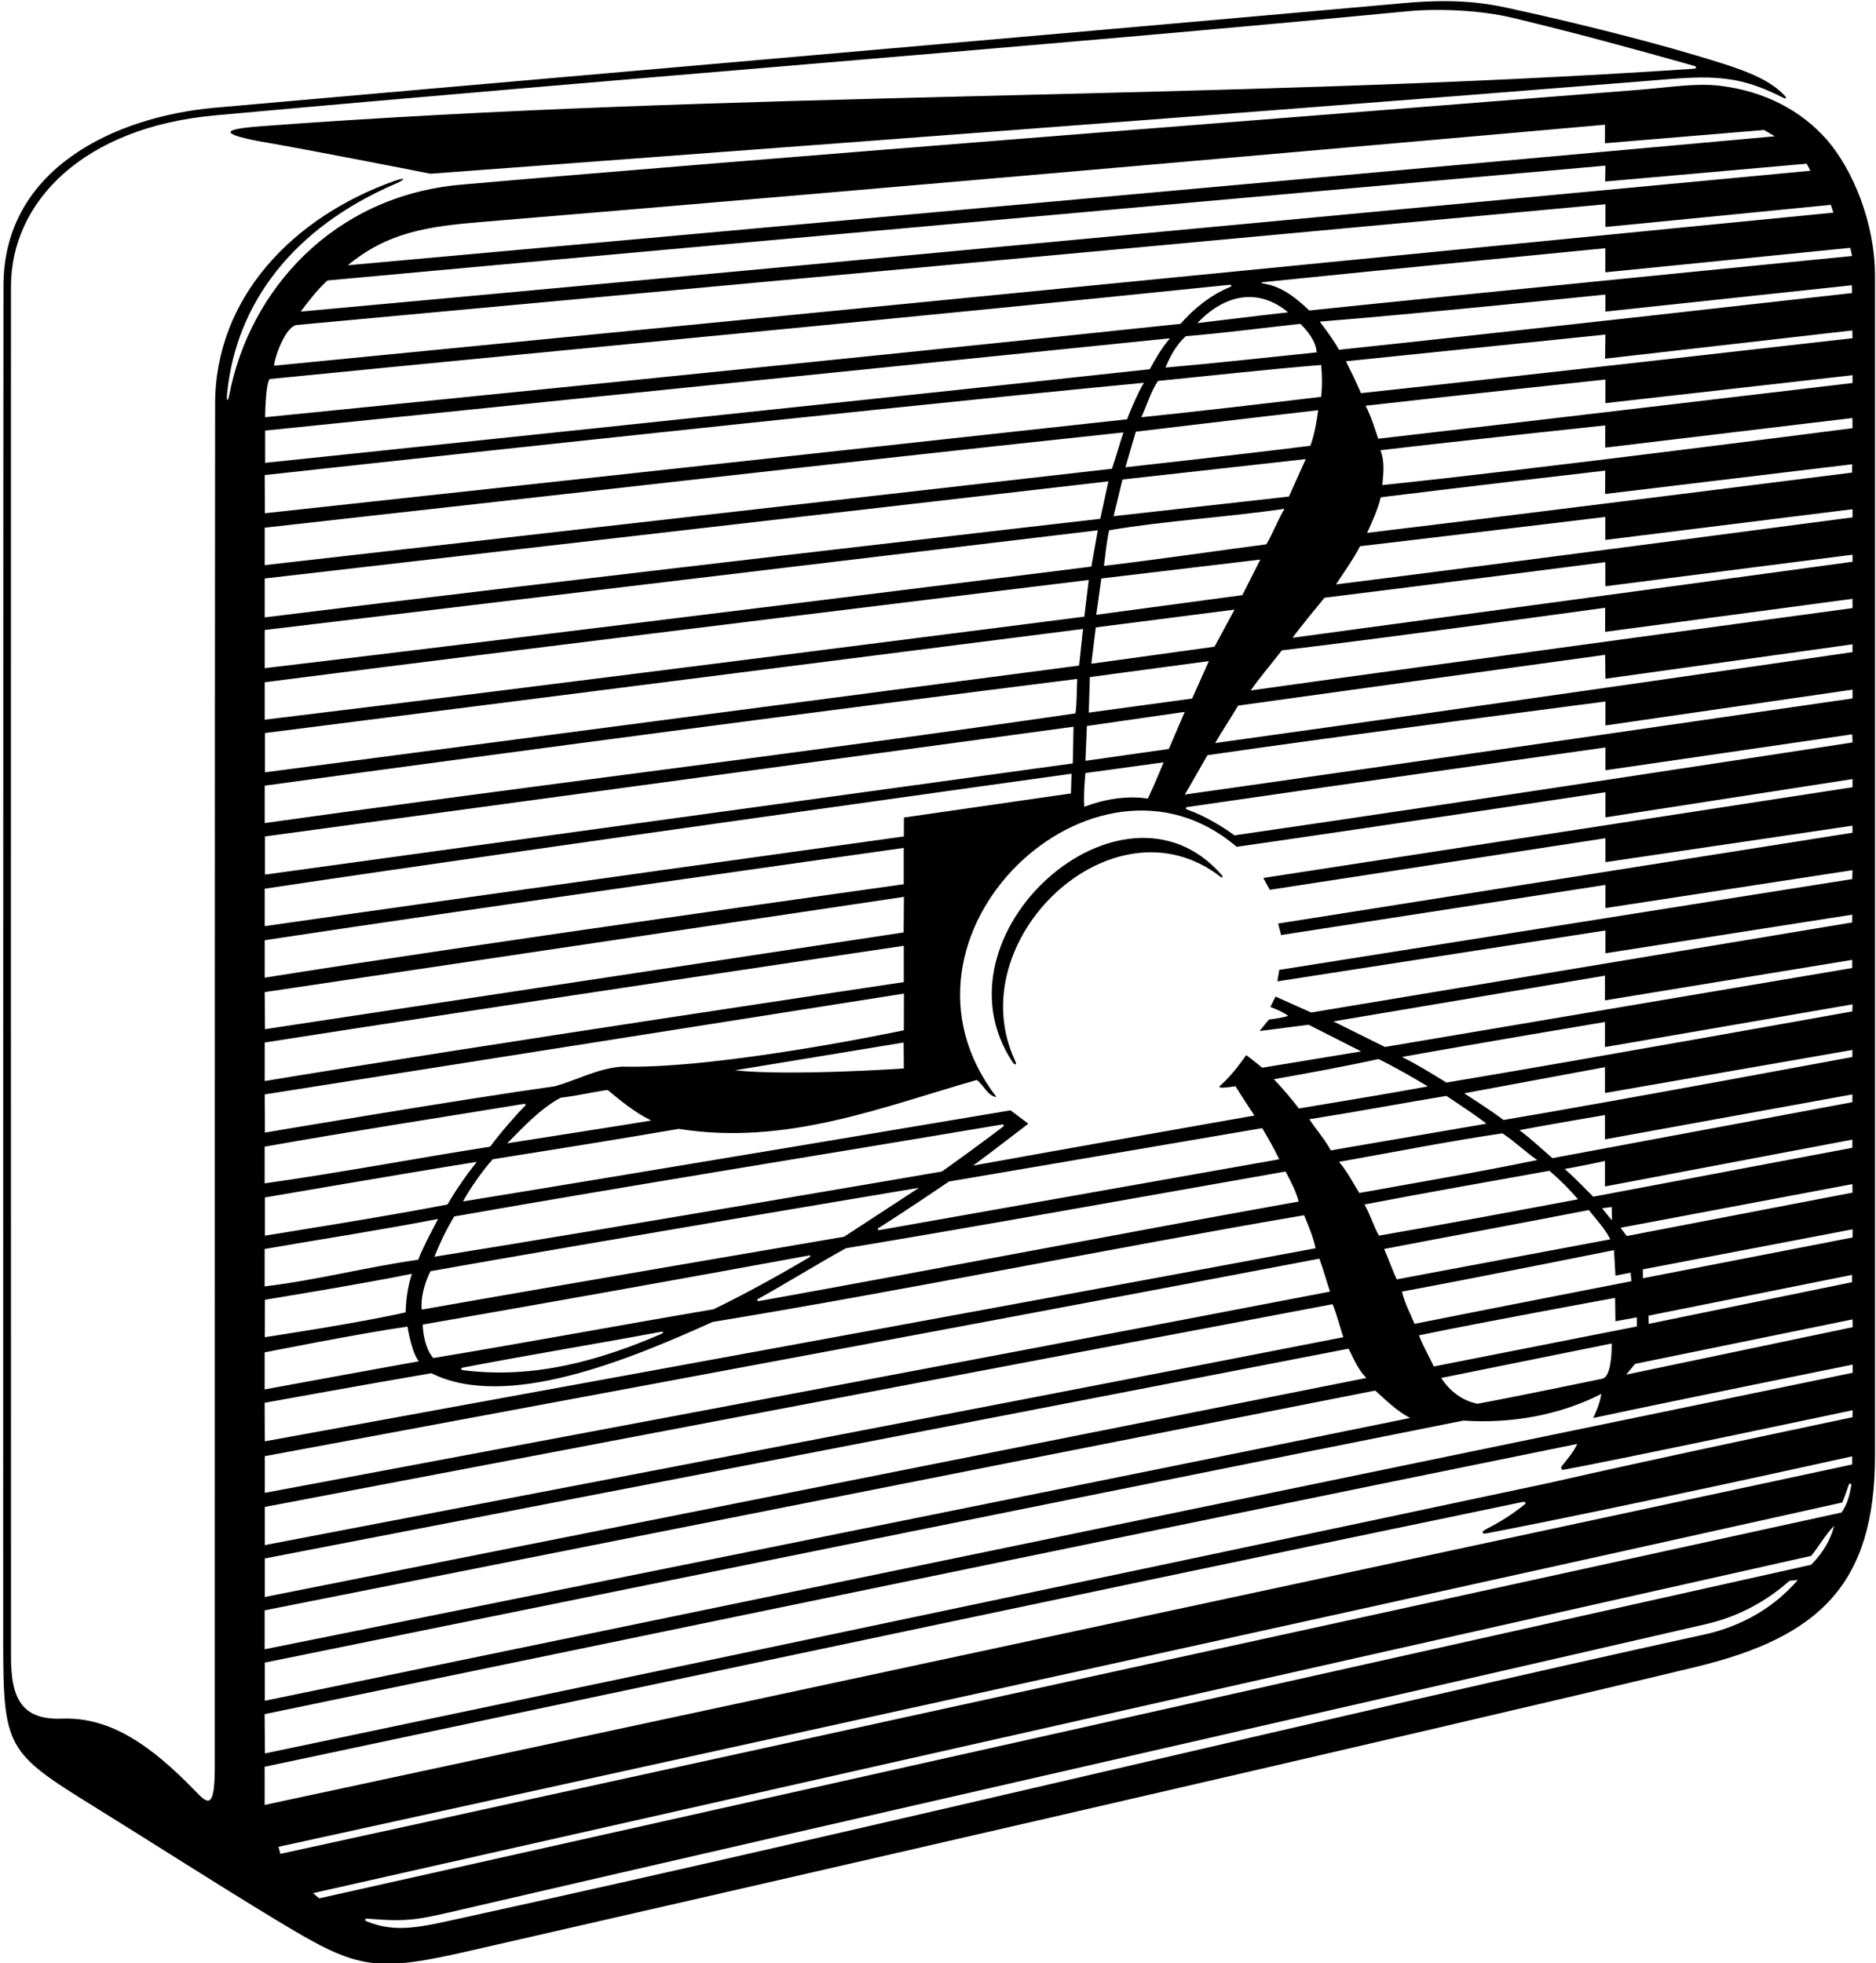 <?xml version="1.0" encoding="UTF-8"?>
<svg xmlns="http://www.w3.org/2000/svg" xmlns:xlink="http://www.w3.org/1999/xlink" width="452pt" height="473pt" viewBox="0 0 452 473" version="1.1">
<g id="surface1">
<path style=" stroke:none;fill-rule:nonzero;fill:rgb(0%,0%,0%);fill-opacity:1;" d="M 440.105 33.617 C 434.09 26.754 425.281 21.992 414.543 20.684 C 408.594 19.957 402.902 20.996 394.738 21.652 C 337.148 26.262 171.344 39.16 111.008 44.504 C 80.164 47.234 60.098 70.059 55.293 94.965 C 54.898 97.02 54.516 96.82 54.727 94.703 C 56.918 73.02 70.672 54.887 95.25 44.297 C 97.926 43.141 97.719 42.633 94.926 43.633 C 70.703 52.293 51.727 71.633 51.828 97.586 C 51.738 169.297 51.746 394.801 51.746 425.965 C 51.746 436.727 49.762 434.324 46.754 431.238 C 36.633 420.852 26.812 413.66 15 414.102 C 5.324 414.465 2.605 409.379 2.652 398.98 C 2.629 391.73 2.629 83.113 2.641 69.137 C 2.609 48.527 20.176 30.684 51.746 27.805 C 149.695 18.875 252.199 11.078 338.73 2.754 C 346.254 1.98 356.871 2.422 364.777 4.375 C 379.934 8.027 392.613 11.484 408.117 15.852 C 408.938 16.082 408.824 16.516 407.941 16.574 C 294.523 24.211 176.336 21.875 62.625 30.441 C 53.418 31.137 53.168 32.215 62.07 33.969 C 74.512 36.074 103.715 41.859 103.715 41.859 C 103.715 41.859 294.078 27.785 395.004 19.645 C 410.785 18.371 417.484 17.281 429.844 23.648 C 430.23 23.848 430.449 23.543 430.141 23.203 C 425.965 18.586 418.844 16.391 408.215 13.227 C 393.582 8.871 375.008 4.465 366.137 2.551 C 358.602 0.785 351.602 -0.449 338.172 0.754 C 255.867 8.129 90.379 22.492 51.746 25.957 C 27.582 28.125 0.742 40.703 0.836 69.008 C 0.77 100.379 0.77 366.242 0.77 395.172 C 0.77 421.121 1.555 422.207 22.348 435.09 C 37.016 444.176 51.859 453.73 66.391 462.523 C 85.539 474.109 89.465 475.449 112.129 470.277 C 171.027 456.836 347.734 416.328 408.668 401.617 C 438.215 394.48 451.758 381.805 451.758 350.707 C 451.758 303.914 451.758 160.656 451.758 66.422 C 451.758 53.812 446.445 40.848 440.105 33.617 Z M 395.832 307.988 L 395.832 305.844 L 446.359 296.199 L 446.359 298.164 Z M 446.238 307.172 L 446.238 308.938 L 397.242 318.973 L 397.172 317.008 Z M 345.465 329.242 C 344.301 326.742 342.785 324.242 341.891 321.738 C 357.34 318.523 389.137 312.719 389.137 312.719 L 389.223 318.348 L 394.379 317.41 L 394.402 319.598 C 394.402 319.598 361.805 326.027 345.465 329.242 Z M 388.328 323.703 C 388.328 326.652 388.035 331.73 386.078 332.195 C 382.824 332.848 365.719 336.43 356 338.227 C 352.34 337.512 349.215 335.137 347.25 332.012 C 360.914 329.242 374.664 326.473 388.328 323.703 Z M 104.406 327.215 C 102.539 325.125 101.922 321.492 101.84 319.148 C 132.684 313.773 164.219 308.141 194.91 302.5 C 195.32 302.422 195.352 302.742 194.949 302.98 C 187.723 307.246 179.465 311.816 171.938 315.457 C 148.867 319.375 127.852 323.309 104.406 327.215 Z M 159.289 321.418 C 144.742 327.695 128.758 332.352 111.555 330.133 C 110.938 330.055 110.941 329.625 111.562 329.508 C 127.738 326.398 143.375 323.852 159.203 320.902 C 159.938 320.766 160 321.113 159.289 321.418 Z M 163.547 271.996 C 189.445 276.105 212.488 266.73 235.352 260.211 C 236.957 261.371 238.027 264.141 240.082 264.316 C 210.141 225.34 263.828 174.719 297.953 204.035 C 328.047 199.734 386.809 190.891 386.809 190.891 L 386.809 196.938 L 446.344 187.715 L 446.344 189.68 L 304.383 211.539 L 305.941 214.395 L 386.809 201.961 L 386.809 207.727 L 446.328 198.945 L 446.328 200.645 L 307.953 222.523 L 308.668 225.289 L 386.809 213.215 L 386.809 218.797 L 446.328 209.66 L 446.281 211.805 L 308.223 233.688 L 307.777 236.453 L 386.809 224.191 L 386.809 229.684 L 446.273 220.379 L 446.273 222.254 L 315.902 243.957 L 307.328 240.117 L 306.078 242.617 C 306.078 242.617 309.027 243.688 310.367 244.758 C 308.938 245.297 305.73 245.652 305.73 245.652 L 303.488 248.422 L 315.277 246.902 L 327.961 253.332 L 304.113 257.262 C 304.113 257.262 301.906 255.438 300.273 254.227 C 298.309 256.906 296.703 259.137 294.023 261.551 C 292.867 262.52 296.496 261.867 297.684 261.727 C 299.023 263.961 302.238 268.781 302.238 268.781 C 302.238 268.781 256.605 276.82 234.457 280.84 C 238.543 277.867 247.762 270.746 247.762 270.746 L 243.477 267.531 C 243.477 267.531 155.672 282.316 111.555 289.48 C 113.328 286.211 116.305 282 118.719 279.32 C 134.082 276.879 148.867 274.52 163.547 271.996 Z M 122.199 275.48 C 125.949 271.73 129.969 267.266 135.059 264.496 C 138.898 264.051 142.562 263.156 146.402 262.621 C 149.516 265.219 152.895 267.992 156.898 269.984 C 151.332 270.922 133.543 273.695 122.199 275.48 Z M 177.035 257.887 C 190.695 255.656 217.719 251.188 217.719 251.188 L 217.77 257.441 C 217.77 257.441 190.34 259.316 177.035 257.887 Z M 258.48 183.941 L 63.848 210.734 L 63.848 201.535 L 258.656 175.102 Z M 259.996 160.367 L 63.848 186.086 L 63.848 176.621 L 260.945 151.539 Z M 313.312 78.027 C 315.098 79.812 317.062 82.223 317.242 84.902 C 305.059 86.156 293.164 87.48 280.805 88.566 C 281.969 85.797 283.289 83.262 285.68 81.012 C 295.574 80.18 304.203 79.008 313.312 78.027 Z M 288.484 77.848 C 295.461 70.531 303.484 69.535 310.367 75.258 C 303.566 76.004 295.566 77.02 288.484 77.848 Z M 318.312 87.941 C 318.582 90.617 318.582 93.211 318.312 95.621 C 304.023 97.316 289.719 99.02 275 100.531 C 276.34 97.586 277.414 94.012 279.02 91.781 C 292.5 90.449 305.055 89.016 318.312 87.941 Z M 446.184 68.734 L 446.238 70.609 C 446.238 70.609 361.348 80.203 322.602 84.277 C 321.352 81.957 319.766 79.902 317.984 77.492 C 342.039 75.59 386.801 70.973 386.801 70.973 L 386.801 75.078 Z M 446.344 90.406 L 446.344 92.285 C 446.344 92.285 368.211 101.566 332.07 105.711 C 331.195 103.168 330.449 100.562 329.031 97.762 C 347.875 95.621 386.809 91.445 386.809 91.445 L 386.793 97.137 Z M 446.266 111.863 L 446.238 113.867 C 446.238 113.867 367.344 123.84 329.387 128.395 C 330.543 125.867 331.965 122.77 332.676 119.82 C 350.418 117.594 386.762 113.391 386.762 113.391 L 386.727 119.02 Z M 333.051 116.875 C 333.316 114.195 333.676 111.16 332.602 108.48 C 351.016 106.305 386.762 102.496 386.762 102.496 L 386.762 107.855 L 446.316 100.719 L 446.344 103.168 C 446.344 103.168 370.289 113.035 333.051 116.875 Z M 386.777 124.555 L 386.777 130.094 L 446.344 122.691 L 446.344 124.656 C 446.344 124.656 361.723 135.844 321.887 140.809 C 323.762 137.949 325.906 135.004 327.691 131.609 C 347.516 129.289 386.777 124.555 386.777 124.555 Z M 446.344 133.656 L 446.344 135.355 C 446.344 135.355 355.82 147.684 311.438 153.668 C 313.43 150.891 316.172 147.684 319.117 144.023 C 341.621 141.254 386.777 135.449 386.777 135.449 L 386.793 141.254 Z M 317.602 98.836 C 317.141 102.074 316.777 104.379 315.723 107.406 C 300.898 109.285 271.16 112.59 271.16 112.59 L 273.66 104.016 C 273.66 104.016 302.773 100.531 317.602 98.836 Z M 314.602 110.621 L 310.547 119.645 L 268.305 124.375 L 270.445 115.535 Z M 309.473 122.59 C 307.383 126.332 306.738 128.363 305.113 131.152 C 292.891 132.75 278.215 134.914 265.98 136.344 C 266.34 133.754 266.543 130.98 267.23 127.77 C 280.805 125.449 295.539 124.645 309.473 122.59 Z M 303.668 134.824 L 299.324 143.398 L 264.125 148.133 L 265.355 139.379 Z M 446.273 176.926 L 446.348 178.891 C 446.348 178.891 347.434 194.07 297.43 201.27 C 294.645 199.203 290.02 196.43 286.074 195.086 C 285.586 194.922 285.598 194.52 286.082 194.449 C 320.695 189.383 386.809 180.098 386.809 180.098 L 386.809 185.59 Z M 285.449 191.445 C 286.969 188.945 289.309 184.727 290.914 181.961 C 322.172 177.395 386.809 169.027 386.809 169.027 L 386.809 174.797 L 446.344 166.164 L 446.348 168.285 C 446.348 168.285 338.082 184.02 285.449 191.445 Z M 292.773 179.031 C 294.469 176.086 296.312 173.402 298.309 170.012 C 327.289 165.961 386.738 157.777 386.738 157.777 L 386.809 163.539 L 446.328 155.246 L 446.344 157.121 C 446.344 157.121 363.641 169.191 292.773 179.031 Z M 297.453 146.883 L 292.621 155.82 L 262.945 159.922 L 264.016 151.168 Z M 291.254 159.293 L 287.234 168.312 L 262.32 171.707 L 262.59 163.137 Z M 285.449 171.527 L 281.609 180.461 L 261.516 183.316 L 261.871 174.922 Z M 280.359 183.676 C 280.359 183.676 278.266 188.859 276.559 192.422 C 271.469 191.617 265.953 192.598 261.246 194.391 C 260.98 191.621 261.516 186.266 261.516 186.266 Z M 383.863 288.34 C 383.863 288.34 379.195 283.543 376.988 281.645 C 379.848 281.219 386.699 279.73 386.699 279.73 L 386.699 285.867 L 446.309 274.586 L 446.309 276.551 Z M 388.383 294.055 C 388.383 294.055 386.898 292.27 386.008 291.109 C 386.699 291.078 388.328 290.809 388.328 290.809 Z M 374.039 279.051 C 371.539 276.91 368.949 274.441 366.094 272.301 C 371.66 271.219 386.699 268.66 386.699 268.66 L 386.699 274.52 L 446.309 263.691 L 446.309 265.566 C 446.309 265.566 398.062 274.586 374.039 279.051 Z M 370.379 279.5 C 356.18 282.445 341.801 284.855 327.512 287.445 C 325.984 285.031 324.656 282.27 322.602 279.945 C 335.73 277.621 348.68 275.035 361.984 273.07 C 364.754 274.855 367.609 277.621 370.379 279.5 Z M 362.254 269.855 C 359.305 267.621 355.645 265.301 352.785 263.426 C 364.305 261.281 386.699 257.125 386.699 257.125 L 386.699 263.355 L 446.309 252.977 L 446.309 254.672 C 446.309 254.672 390.383 265.121 362.254 269.855 Z M 348.5 260.836 C 345.285 258.871 341.445 256.457 337.781 254.672 C 354.742 251.602 386.699 246.238 386.699 246.238 L 386.699 252.285 L 446.344 241.992 L 446.309 243.688 C 446.309 243.688 381.355 255.367 348.5 260.836 Z M 446.273 231.273 L 446.273 233.238 L 333.676 252.262 L 321.262 246.098 L 386.699 235.078 L 386.699 241.031 Z M 308.223 279.32 C 276.156 285.031 244.094 290.656 212.027 296.363 C 211.496 296.457 211.289 296.125 211.715 295.859 C 217.371 292.336 228.652 284.68 228.652 284.68 C 228.652 284.68 279.02 276.105 304.113 271.82 C 305.633 274.41 306.883 276.551 308.223 279.32 Z M 107.82 290.215 C 93.266 293.074 63.832 297.719 63.832 297.719 L 63.832 288.52 C 63.832 288.52 97.863 282.664 114.879 279.945 C 112.309 283.172 110.008 286.453 107.82 290.215 Z M 109.449 293.094 C 153.359 285.391 197.414 278.359 241.434 270.941 C 241.816 270.875 242.008 271.199 241.695 271.438 C 236.367 275.566 226.953 282.27 226.953 282.27 C 226.953 282.27 145.402 296.281 104.68 302.801 C 106.074 299.266 107.66 296.039 109.449 293.094 Z M 221.418 286.195 L 203.379 297.984 C 203.379 297.984 135.457 309.562 101.609 315.543 C 101.328 312.66 102.262 309.219 103.715 306.289 C 142.828 299.324 221.418 286.195 221.418 286.195 Z M 182.762 312.906 C 189.383 309.242 197.062 304.465 203.824 300.754 C 239.277 294.859 274.645 288.43 309.742 282.27 C 311.289 285.125 312.316 287.309 312.91 289.504 C 270.574 297.074 225.332 305.855 183 313.461 C 182.379 313.57 182.215 313.211 182.762 312.906 Z M 306.922 260.031 C 314.945 258.613 324 256.957 332.125 255.172 C 335.574 256.836 340.461 259.621 344.035 261.766 C 338.184 262.867 323.227 265.391 312.957 267.086 C 311.172 264.766 308.973 262.176 306.922 260.031 Z M 348.5 264.051 C 352.098 266.477 355.105 268.379 358.145 270.746 C 345.641 272.891 333.141 275.035 320.637 277.176 C 319.297 274.676 317.113 272.129 315.457 269.676 C 327.016 267.848 337.246 265.926 348.5 264.051 Z M 320.457 311.203 C 234.812 327.723 63.797 359.695 63.797 359.695 L 63.797 350.855 C 63.797 350.855 239.484 318.27 317.895 303.266 C 318.871 306.043 319.652 308.789 320.457 311.203 Z M 321.082 314.238 C 322.211 317.023 322.938 320.191 323.672 322.188 C 237.16 339.145 63.797 372.285 63.797 372.285 L 63.797 363.09 C 63.797 363.09 235.082 330.492 321.082 314.238 Z M 324.922 324.953 C 326.102 327.254 327.156 329.957 329.211 332.012 C 304.59 336.941 63.797 384.789 63.797 384.789 L 63.797 375.504 C 63.797 375.504 296.613 330.492 324.922 324.953 Z M 328.762 290.215 C 343.59 287.359 358.504 284.77 373.324 282.09 C 375.914 284.32 378.148 286.555 380.203 288.965 C 364.422 291.922 348.59 294.895 332.246 297.719 C 330.906 295.395 330.359 293.125 328.762 290.215 Z M 382.793 291.555 C 384.488 293.699 386.723 296.02 387.973 298.609 C 370.824 301.824 353.68 305.039 336.531 308.254 C 335.566 306.242 334.695 303.711 333.496 300.934 C 349.895 297.777 366.359 294.77 382.793 291.555 Z M 388.871 301.219 L 389.223 307.363 L 392.883 306.645 L 393.062 308.703 C 393.062 308.703 358.234 315.488 340.82 318.973 C 339.746 316.383 338.496 314.148 337.781 311.203 C 355.102 308.008 388.871 301.219 388.871 301.219 Z M 391.945 297.812 L 390.453 295.824 L 446.309 285.305 L 446.344 287.355 Z M 301.348 166.352 C 303.312 163.492 306.078 160.285 308.848 156.703 C 335.191 153.578 386.738 146.434 386.738 146.434 L 386.746 152.238 L 446.332 144.285 L 446.348 146.516 C 446.348 146.516 346.914 159.98 301.348 166.352 Z M 446.344 81.492 C 446.344 81.492 364.531 90.812 327.906 94.727 C 326.73 92.004 325.547 89.547 324.297 87.047 C 345.105 84.902 386.801 80.617 386.801 80.617 L 386.727 86.422 L 446.293 79.617 Z M 446.238 61.68 C 446.238 61.68 347.566 71.445 315.457 74.812 C 312.426 71.926 308.961 69.078 304.699 68.379 C 303.688 68.215 303.602 68.059 304.688 67.949 C 334.508 64.891 386.785 59.809 386.785 59.809 L 386.777 65.613 L 445.789 59.715 Z M 116.125 53.473 C 209.035 45.828 386.699 30.051 386.699 30.051 L 386.699 34.516 L 425.035 31.32 L 427.621 32.84 C 427.621 32.84 198.379 53.559 83.797 63.914 C 93.465 55.922 103.105 54.547 116.125 53.473 Z M 78.887 67.578 C 181.676 58.113 386.809 39.91 386.809 39.91 L 386.746 43.734 L 435.305 39.445 L 436.195 41.145 C 436.195 41.145 193.02 64.094 72.457 75.078 C 74.133 72.797 76.492 69.77 78.887 67.578 Z M 71.562 78.297 C 176.496 68.648 386.809 49.215 386.809 49.215 L 386.809 54.699 L 441.109 49.359 L 441.734 51.234 C 441.734 51.234 191.234 75.883 66.027 88.117 C 66.168 85.957 68.863 78.516 71.562 78.297 Z M 64.957 91.332 C 141.297 83.758 219.008 76.586 295.93 68.656 C 296.812 68.562 297.008 68.887 296.254 69.199 C 291.727 71.074 287.645 74.355 284.43 78.027 C 210.707 85.852 63.883 100.531 63.883 100.531 C 63.883 100.531 63.934 92.746 64.957 91.332 Z M 63.883 103.746 C 63.883 103.746 208.914 88.922 281.879 81.512 C 279.566 84.285 278.266 86.703 277.02 88.965 C 207.449 96.555 63.883 111.516 63.883 111.516 Z M 275.625 92.227 C 274.637 93.68 272.59 98.238 271.566 101.027 C 202.355 108.617 63.832 123.66 63.832 123.66 L 63.777 114.465 C 63.777 114.465 204.539 99.016 275.625 92.227 Z M 63.777 127.145 C 132.809 119.465 201.824 111.516 270.676 104.191 C 270.051 105.98 268.719 110.633 267.91 112.945 C 199.5 120.715 132.094 128.395 63.777 136.164 C 63.777 133.129 63.777 130.18 63.777 127.145 Z M 63.777 139.379 C 131.203 131.609 267.055 115.98 267.055 115.98 L 265.09 125.004 C 265.09 125.004 130.398 140.449 63.777 148.758 C 63.777 145.898 63.777 142.504 63.777 139.379 Z M 63.777 151.793 C 130.754 143.754 264.5 127.77 264.5 127.77 L 262.945 136.52 C 262.945 136.52 130.219 153.133 63.777 160.992 C 63.777 157.953 63.777 154.828 63.777 151.793 Z M 63.777 164.387 C 129.504 155.902 262.32 139.738 262.32 139.738 L 261.246 148.578 C 261.246 148.578 129.684 165.457 63.777 173.406 C 63.777 170.457 63.777 167.422 63.777 164.387 Z M 63.777 189.301 C 129.148 180.371 194.18 171.797 259.551 163.582 C 259.418 166.242 259.461 169.922 259.105 171.887 C 194.27 181.352 128.699 189.211 63.777 198.32 C 63.777 195.285 63.777 192.246 63.777 189.301 Z M 63.777 214.129 C 127.449 204.57 258.172 186.426 258.172 186.426 L 258.031 191.176 L 217.793 196.98 L 217.777 201.535 C 217.777 201.535 114.859 215.824 63.777 223.148 C 63.777 220.109 63.777 217.164 63.777 214.129 Z M 63.777 226.539 C 114.77 218.77 217.742 204.305 217.742 204.305 L 217.742 213.055 C 217.742 213.055 114.68 227.434 63.777 235.562 C 63.777 232.613 63.777 229.578 63.777 226.539 Z M 217.793 216.094 L 217.719 224.664 L 63.848 247.973 L 63.777 239.043 Z M 63.777 251.188 C 114.949 243.152 217.758 227.883 217.758 227.883 L 217.758 236.633 C 217.758 236.633 114.859 251.992 63.777 260.477 C 63.777 257.621 63.777 254.316 63.777 251.188 Z M 217.793 239.402 L 217.77 248.242 C 217.77 248.242 173.551 257.621 149.797 256.992 C 143.992 257.441 139.078 260.211 133.719 261.727 C 110.145 265.031 63.832 272.891 63.832 272.891 L 63.777 263.691 Z M 63.762 276.285 C 84.562 272.582 105.309 269.402 126.277 265.973 C 126.559 265.926 126.766 266.176 126.574 266.367 C 124.316 268.645 120.562 272.941 118.094 276.285 C 99.875 279.141 82.156 282.535 63.762 285.125 C 63.762 282.18 63.762 279.23 63.762 276.285 Z M 63.762 300.934 C 77.691 298.52 91.715 296.379 105.555 293.699 C 103.598 297.422 101.93 300.484 100.766 303.523 C 88.176 305.309 76.441 308.434 63.762 309.953 C 63.762 306.914 63.762 303.969 63.762 300.934 Z M 99.25 306.914 C 98.266 309.863 97.82 312.988 97.73 316.203 C 86.477 318.793 63.797 322.188 63.797 322.188 L 63.832 313.168 C 63.832 313.168 87.461 309.328 99.25 306.914 Z M 63.762 325.848 C 63.762 325.848 86.824 321.246 98.168 319.637 C 98.793 323.301 99.875 326.922 100.945 327.992 C 88.441 330.227 63.762 334.777 63.762 334.777 Z M 103.949 330.871 C 122.016 339.906 151.582 327.59 171.676 318.523 C 219.453 310.664 266.516 300.934 314.207 292.805 C 315.355 295.555 316.359 297.945 316.977 300.754 C 232.582 316.562 63.797 347.281 63.797 347.281 L 63.762 337.992 C 63.762 337.992 90.195 333.195 103.949 330.871 Z M 63.762 388.004 C 63.762 388.004 241.781 352.641 331.352 335.047 C 334.031 337.457 336.531 339.961 339.746 341.656 C 247.664 360.406 63.762 397.383 63.762 397.383 Z M 411.906 393.543 C 322.504 413.113 212.699 439.914 111.742 462.031 C 101.625 464.246 95.574 465.898 88.332 462.93 C 87.75 462.695 87.887 462.242 88.496 462.293 C 98.523 463.105 100.434 462.598 111.609 460.004 C 211.301 436.891 311.148 414.32 410.918 391.355 C 419.223 389.445 425.852 385.574 431.195 380.859 C 431.973 380.875 432.598 380.688 433.16 380.68 C 428.648 385.906 421.93 390.98 411.906 393.543 Z M 436.375 377.02 C 316.41 403.754 76.922 457.395 76.922 457.395 L 75.406 456.145 C 75.406 456.145 315.758 401.891 436.375 374.879 C 438.43 372.379 439.77 369.785 441.914 367.645 C 441.02 371.125 439.199 374.148 436.375 377.02 Z M 446.027 357.98 C 445.648 360.23 445.059 362.523 443.699 364.43 C 318.312 391.844 67.547 446.68 67.547 446.68 L 67.098 444.98 C 67.098 444.98 318.402 389.969 443.879 362.016 C 444.488 360.551 444.93 359.215 445.379 357.883 C 445.586 357.27 446.141 357.297 446.027 357.98 Z M 446.266 352.855 L 63.762 434.891 L 63.762 425.691 C 63.762 425.691 264.637 383.066 366.918 361.879 C 367.422 361.777 367.766 362.129 367.438 362.398 C 364.484 364.832 361.305 366.789 358.062 368.441 C 356.875 369.047 356.906 369.691 358.18 369.449 C 389.91 363.402 446.266 350.891 446.266 350.891 Z M 446.336 341.477 C 446.336 341.477 397.797 351.656 373.324 357.285 C 270.18 379.254 63.832 422.477 63.832 422.477 L 63.762 413.012 C 63.762 413.012 274.375 369.34 380.023 347.906 C 379.137 349.828 377.699 351.508 376.316 353.242 C 376.031 353.605 376.176 354.219 376.605 354.141 C 389.355 351.859 446.375 339.781 446.375 339.781 Z M 446.375 330.762 L 63.797 409.793 L 63.797 400.598 C 63.797 400.598 255.98 361.48 352.605 342.281 C 364.039 343.086 375.914 340.941 385.828 335.852 C 385.43 338.148 384.871 339.453 383.863 341.656 C 404.762 337.191 446.375 328.797 446.375 328.797 Z M 391.812 331.207 L 393.953 328.617 L 446.344 317.898 L 446.375 319.777 L 391.812 331.207 "/>
<path style=" stroke:none;fill-rule:nonzero;fill:rgb(0%,0%,0%);fill-opacity:1;" d="M 244.582 255.59 C 230.984 226.531 268.113 191.262 293.957 211.176 C 294.645 211.703 294.816 211.359 294.211 210.672 C 270.371 183.562 223.652 225.086 243.926 255.84 C 244.562 256.801 245.07 256.633 244.582 255.59 "/>
</g>
</svg>
